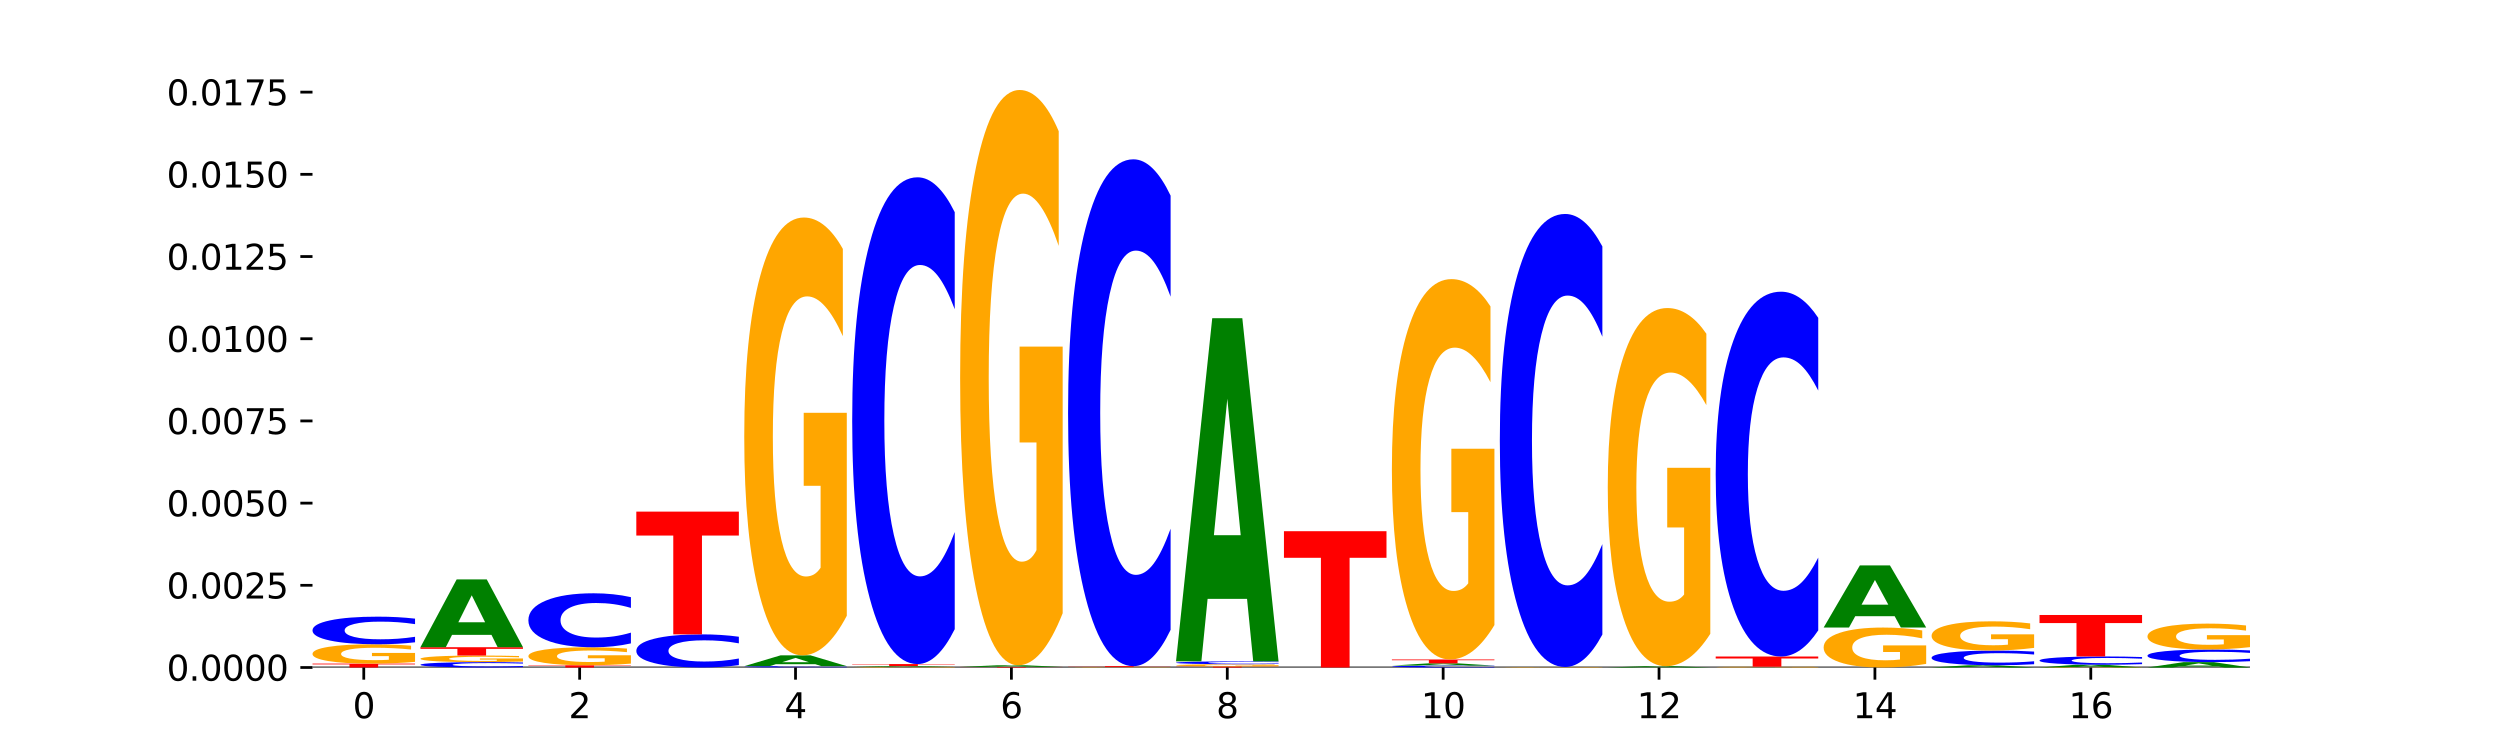 <?xml version="1.0" encoding="utf-8" standalone="no"?>
<!DOCTYPE svg PUBLIC "-//W3C//DTD SVG 1.1//EN"
  "http://www.w3.org/Graphics/SVG/1.1/DTD/svg11.dtd">
<svg xmlns:xlink="http://www.w3.org/1999/xlink" width="720pt" height="216pt" viewBox="0 0 720 216" xmlns="http://www.w3.org/2000/svg" version="1.1">
 <defs>
  <style type="text/css">*{stroke-linejoin: round; stroke-linecap: butt}</style>
 </defs>
 <g id="figure_1">
  <g id="patch_1">
   <path d="M 0 216 
L 720 216 
L 720 0 
L 0 0 
z
" style="fill: #ffffff"/>
  </g>
  <g id="axes_1">
   <g id="patch_2">
    <path d="M 90 192.24 
L 648 192.24 
L 648 25.92 
L 90 25.92 
z
" style="fill: #ffffff"/>
   </g>
   <g id="line2d_1">
    <path d="M 90 192.24 
L 648 192.24 
" clip-path="url(#p0db5b78755)" style="fill: none; stroke: #000000; stroke-width: 0.5; stroke-linecap: square"/>
   </g>
   <g id="patch_3">
    <path d="M 90 191.122 
L 119.532 191.122 
L 119.532 191.34 
L 108.907 191.34 
L 108.907 192.24 
L 100.645 192.24 
L 100.645 191.34 
L 90 191.34 
L 90 191.122 
z
" clip-path="url(#p0db5b78755)" style="fill: #ff0000"/>
   </g>
   <g id="patch_4">
    <path d="M 119.532 190.618 
Q 116.554 190.87 113.35 190.997 
Q 110.147 191.122 106.732 191.122 
Q 99.014 191.122 94.507 190.372 
Q 90 189.622 90 188.34 
Q 90 187.042 94.587 186.298 
Q 99.18 185.554 107.169 185.554 
Q 110.246 185.554 113.066 185.655 
Q 115.892 185.755 118.394 185.953 
L 118.394 187.063 
Q 115.812 186.809 113.258 186.684 
Q 110.703 186.557 108.135 186.557 
Q 103.383 186.557 100.808 187.019 
Q 98.233 187.481 98.233 188.34 
Q 98.233 189.191 100.715 189.656 
Q 103.197 190.119 107.764 190.119 
Q 109.009 190.119 110.074 190.093 
Q 111.14 190.065 111.987 190.008 
L 111.987 188.966 
L 107.122 188.966 
L 107.122 188.037 
L 119.532 188.037 
L 119.532 190.618 
z
" clip-path="url(#p0db5b78755)" style="fill: #ffa600"/>
   </g>
   <g id="patch_5">
    <path d="M 119.532 184.984 
Q 117.062 185.266 114.391 185.409 
Q 111.719 185.554 108.81 185.554 
Q 100.134 185.554 95.067 184.482 
Q 90 183.411 90 181.578 
Q 90 179.739 95.067 178.669 
Q 100.134 177.597 108.81 177.597 
Q 111.719 177.597 114.391 177.741 
Q 117.062 177.884 119.532 178.167 
L 119.532 179.753 
Q 117.039 179.379 114.621 179.204 
Q 112.203 179.03 109.532 179.03 
Q 104.74 179.03 101.994 179.709 
Q 99.256 180.386 99.256 181.578 
Q 99.256 182.765 101.994 183.444 
Q 104.74 184.121 109.532 184.121 
Q 112.203 184.121 114.621 183.946 
Q 117.039 183.771 119.532 183.396 
L 119.532 184.984 
z
" clip-path="url(#p0db5b78755)" style="fill: #0000ff"/>
   </g>
   <g id="patch_6">
    <path d="M 150.618 192.129 
Q 148.148 192.184 145.477 192.212 
Q 142.806 192.24 139.896 192.24 
Q 131.221 192.24 126.153 192.031 
Q 121.086 191.823 121.086 191.466 
Q 121.086 191.107 126.153 190.899 
Q 131.221 190.69 139.896 190.69 
Q 142.806 190.69 145.477 190.718 
Q 148.148 190.746 150.618 190.801 
L 150.618 191.11 
Q 148.126 191.037 145.708 191.003 
Q 143.289 190.969 140.618 190.969 
Q 135.826 190.969 133.081 191.102 
Q 130.343 191.233 130.343 191.466 
Q 130.343 191.697 133.081 191.829 
Q 135.826 191.961 140.618 191.961 
Q 143.289 191.961 145.708 191.927 
Q 148.126 191.893 150.618 191.82 
L 150.618 192.129 
z
" clip-path="url(#p0db5b78755)" style="fill: #0000ff"/>
   </g>
   <g id="patch_7">
    <path d="M 150.618 190.519 
Q 147.64 190.605 144.437 190.648 
Q 141.233 190.69 137.818 190.69 
Q 130.101 190.69 125.594 190.435 
Q 121.086 190.18 121.086 189.744 
Q 121.086 189.303 125.673 189.05 
Q 130.266 188.798 138.255 188.798 
Q 141.333 188.798 144.152 188.832 
Q 146.978 188.866 149.48 188.933 
L 149.48 189.31 
Q 146.899 189.224 144.344 189.181 
Q 141.789 189.138 139.221 189.138 
Q 134.469 189.138 131.894 189.296 
Q 129.32 189.452 129.32 189.744 
Q 129.32 190.034 131.802 190.192 
Q 134.284 190.349 138.851 190.349 
Q 140.095 190.349 141.16 190.34 
Q 142.226 190.331 143.073 190.311 
L 143.073 189.957 
L 138.209 189.957 
L 138.209 189.642 
L 150.618 189.642 
L 150.618 190.519 
z
" clip-path="url(#p0db5b78755)" style="fill: #ffa600"/>
   </g>
   <g id="patch_8">
    <path d="M 121.086 186.399 
L 150.618 186.399 
L 150.618 186.867 
L 139.994 186.867 
L 139.994 188.798 
L 131.732 188.798 
L 131.732 186.867 
L 121.086 186.867 
L 121.086 186.399 
z
" clip-path="url(#p0db5b78755)" style="fill: #ff0000"/>
   </g>
   <g id="patch_9">
    <path d="M 141.543 182.841 
L 130.186 182.841 
L 128.392 186.399 
L 121.086 186.399 
L 131.52 166.866 
L 140.185 166.866 
L 150.618 186.399 
L 143.318 186.399 
L 141.543 182.841 
z
M 131.997 179.215 
L 139.714 179.215 
L 135.861 171.446 
L 131.997 179.215 
z
" clip-path="url(#p0db5b78755)" style="fill: #008000"/>
   </g>
   <g id="patch_10">
    <path d="M 152.173 191.592 
L 181.705 191.592 
L 181.705 191.719 
L 171.08 191.719 
L 171.08 192.24 
L 162.818 192.24 
L 162.818 191.719 
L 152.173 191.719 
L 152.173 191.592 
z
" clip-path="url(#p0db5b78755)" style="fill: #ff0000"/>
   </g>
   <g id="patch_11">
    <path d="M 181.705 191.124 
Q 178.726 191.358 175.523 191.476 
Q 172.32 191.592 168.904 191.592 
Q 161.187 191.592 156.68 190.895 
Q 152.173 190.198 152.173 189.006 
Q 152.173 187.8 156.759 187.108 
Q 161.353 186.416 169.341 186.416 
Q 172.419 186.416 175.238 186.51 
Q 178.065 186.603 180.566 186.787 
L 180.566 187.819 
Q 177.985 187.583 175.43 187.466 
Q 172.876 187.349 170.308 187.349 
Q 165.555 187.349 162.981 187.778 
Q 160.406 188.207 160.406 189.006 
Q 160.406 189.797 162.888 190.229 
Q 165.37 190.66 169.937 190.66 
Q 171.181 190.66 172.247 190.635 
Q 173.312 190.61 174.16 190.556 
L 174.16 189.587 
L 169.295 189.587 
L 169.295 188.725 
L 181.705 188.725 
L 181.705 191.124 
z
" clip-path="url(#p0db5b78755)" style="fill: #ffa600"/>
   </g>
   <g id="patch_12">
    <path d="M 181.705 185.301 
Q 179.234 185.854 176.563 186.133 
Q 173.892 186.416 170.983 186.416 
Q 162.307 186.416 157.24 184.322 
Q 152.173 182.227 152.173 178.645 
Q 152.173 175.051 157.24 172.959 
Q 162.307 170.865 170.983 170.865 
Q 173.892 170.865 176.563 171.148 
Q 179.234 171.427 181.705 171.98 
L 181.705 175.08 
Q 179.212 174.347 176.794 174.007 
Q 174.376 173.666 171.704 173.666 
Q 166.913 173.666 164.167 174.993 
Q 161.429 176.316 161.429 178.645 
Q 161.429 180.965 164.167 182.291 
Q 166.913 183.615 171.704 183.615 
Q 174.376 183.615 176.794 183.274 
Q 179.212 182.931 181.705 182.198 
L 181.705 185.301 
z
" clip-path="url(#p0db5b78755)" style="fill: #0000ff"/>
   </g>
   <g id="patch_13">
    <path d="M 212.791 191.556 
Q 210.321 191.895 207.65 192.066 
Q 204.978 192.24 202.069 192.24 
Q 193.393 192.24 188.326 190.954 
Q 183.259 189.669 183.259 187.471 
Q 183.259 185.264 188.326 183.981 
Q 193.393 182.695 202.069 182.695 
Q 204.978 182.695 207.65 182.869 
Q 210.321 183.04 212.791 183.379 
L 212.791 185.282 
Q 210.298 184.832 207.88 184.623 
Q 205.462 184.414 202.791 184.414 
Q 197.999 184.414 195.253 185.229 
Q 192.515 186.041 192.515 187.471 
Q 192.515 188.894 195.253 189.708 
Q 197.999 190.521 202.791 190.521 
Q 205.462 190.521 207.88 190.312 
Q 210.298 190.101 212.791 189.651 
L 212.791 191.556 
z
" clip-path="url(#p0db5b78755)" style="fill: #0000ff"/>
   </g>
   <g id="patch_14">
    <path d="M 183.259 147.346 
L 212.791 147.346 
L 212.791 154.24 
L 202.166 154.24 
L 202.166 182.695 
L 193.904 182.695 
L 193.904 154.24 
L 183.259 154.24 
L 183.259 147.346 
z
" clip-path="url(#p0db5b78755)" style="fill: #ff0000"/>
   </g>
   <g id="patch_15">
    <path d="M 214.345 192.237 
L 243.877 192.237 
L 243.877 192.237 
L 233.253 192.237 
L 233.253 192.24 
L 224.991 192.24 
L 224.991 192.237 
L 214.345 192.237 
L 214.345 192.237 
z
" clip-path="url(#p0db5b78755)" style="fill: #ff0000"/>
   </g>
   <g id="patch_16">
    <path d="M 243.877 192.209 
Q 241.407 192.223 238.736 192.23 
Q 236.065 192.237 233.155 192.237 
Q 224.48 192.237 219.413 192.185 
Q 214.345 192.134 214.345 192.046 
Q 214.345 191.957 219.413 191.906 
Q 224.48 191.854 233.155 191.854 
Q 236.065 191.854 238.736 191.861 
Q 241.407 191.868 243.877 191.882 
L 243.877 191.958 
Q 241.385 191.94 238.967 191.931 
Q 236.548 191.923 233.877 191.923 
Q 229.085 191.923 226.34 191.956 
Q 223.602 191.988 223.602 192.046 
Q 223.602 192.103 226.34 192.135 
Q 229.085 192.168 233.877 192.168 
Q 236.548 192.168 238.967 192.16 
Q 241.385 192.151 243.877 192.133 
L 243.877 192.209 
z
" clip-path="url(#p0db5b78755)" style="fill: #0000ff"/>
   </g>
   <g id="patch_17">
    <path d="M 234.802 191.288 
L 223.445 191.288 
L 221.651 191.854 
L 214.345 191.854 
L 224.779 188.745 
L 233.444 188.745 
L 243.877 191.854 
L 236.577 191.854 
L 234.802 191.288 
z
M 225.256 190.711 
L 232.973 190.711 
L 229.12 189.474 
L 225.256 190.711 
z
" clip-path="url(#p0db5b78755)" style="fill: #008000"/>
   </g>
   <g id="patch_18">
    <path d="M 243.877 177.336 
Q 240.899 183.041 237.696 185.906 
Q 234.492 188.745 231.077 188.745 
Q 223.36 188.745 218.853 171.762 
Q 214.345 154.778 214.345 125.735 
Q 214.345 96.353 218.932 79.5 
Q 223.525 62.647 231.514 62.647 
Q 234.592 62.647 237.411 64.939 
Q 240.237 67.205 242.739 71.685 
L 242.739 96.822 
Q 240.158 91.065 237.603 88.226 
Q 235.048 85.361 232.48 85.361 
Q 227.728 85.361 225.154 95.832 
Q 222.579 106.277 222.579 125.735 
Q 222.579 145.01 225.061 155.534 
Q 227.543 166.031 232.11 166.031 
Q 233.354 166.031 234.42 165.432 
Q 235.485 164.807 236.332 163.505 
L 236.332 139.905 
L 231.468 139.905 
L 231.468 118.884 
L 243.877 118.884 
L 243.877 177.336 
z
" clip-path="url(#p0db5b78755)" style="fill: #ffa600"/>
   </g>
   <g id="patch_19">
    <path d="M 274.964 192.224 
Q 271.985 192.232 268.782 192.236 
Q 265.579 192.24 262.163 192.24 
Q 254.446 192.24 249.939 192.216 
Q 245.432 192.192 245.432 192.15 
Q 245.432 192.108 250.018 192.084 
Q 254.612 192.06 262.6 192.06 
Q 265.678 192.06 268.497 192.064 
Q 271.324 192.067 273.825 192.073 
L 273.825 192.109 
Q 271.244 192.101 268.689 192.097 
Q 266.135 192.093 263.567 192.093 
Q 258.814 192.093 256.24 192.108 
Q 253.665 192.123 253.665 192.15 
Q 253.665 192.178 256.147 192.193 
Q 258.629 192.208 263.196 192.208 
Q 264.44 192.208 265.506 192.207 
Q 266.571 192.206 267.419 192.204 
L 267.419 192.17 
L 262.554 192.17 
L 262.554 192.141 
L 274.964 192.141 
L 274.964 192.224 
z
" clip-path="url(#p0db5b78755)" style="fill: #ffa600"/>
   </g>
   <g id="patch_20">
    <path d="M 265.889 192.018 
L 254.531 192.018 
L 252.738 192.06 
L 245.432 192.06 
L 255.865 191.828 
L 264.53 191.828 
L 274.964 192.06 
L 267.664 192.06 
L 265.889 192.018 
z
M 256.342 191.975 
L 264.059 191.975 
L 260.207 191.882 
L 256.342 191.975 
z
" clip-path="url(#p0db5b78755)" style="fill: #008000"/>
   </g>
   <g id="patch_21">
    <path d="M 245.432 191.25 
L 274.964 191.25 
L 274.964 191.363 
L 264.339 191.363 
L 264.339 191.828 
L 256.077 191.828 
L 256.077 191.363 
L 245.432 191.363 
L 245.432 191.25 
z
" clip-path="url(#p0db5b78755)" style="fill: #ff0000"/>
   </g>
   <g id="patch_22">
    <path d="M 274.964 181.202 
Q 272.493 186.183 269.822 188.702 
Q 267.151 191.25 264.242 191.25 
Q 255.566 191.25 250.499 172.37 
Q 245.432 153.489 245.432 121.2 
Q 245.432 88.796 250.499 69.944 
Q 255.566 51.064 264.242 51.064 
Q 267.151 51.064 269.822 53.612 
Q 272.493 56.131 274.964 61.112 
L 274.964 89.057 
Q 272.471 82.454 270.053 79.385 
Q 267.635 76.315 264.964 76.315 
Q 260.172 76.315 257.426 88.275 
Q 254.688 100.206 254.688 121.2 
Q 254.688 142.108 257.426 154.068 
Q 260.172 165.999 264.964 165.999 
Q 267.635 165.999 270.053 162.929 
Q 272.471 159.831 274.964 153.228 
L 274.964 181.202 
z
" clip-path="url(#p0db5b78755)" style="fill: #0000ff"/>
   </g>
   <g id="patch_23">
    <path d="M 276.518 192.081 
L 306.05 192.081 
L 306.05 192.112 
L 295.425 192.112 
L 295.425 192.24 
L 287.163 192.24 
L 287.163 192.112 
L 276.518 192.112 
L 276.518 192.081 
z
" clip-path="url(#p0db5b78755)" style="fill: #ff0000"/>
   </g>
   <g id="patch_24">
    <path d="M 296.975 191.994 
L 285.617 191.994 
L 283.824 192.081 
L 276.518 192.081 
L 286.952 191.605 
L 295.616 191.605 
L 306.05 192.081 
L 298.75 192.081 
L 296.975 191.994 
z
M 287.429 191.906 
L 295.145 191.906 
L 291.293 191.717 
L 287.429 191.906 
z
" clip-path="url(#p0db5b78755)" style="fill: #008000"/>
   </g>
   <g id="patch_25">
    <path d="M 306.05 176.615 
Q 303.072 184.11 299.868 187.875 
Q 296.665 191.605 293.25 191.605 
Q 285.533 191.605 281.025 169.29 
Q 276.518 146.975 276.518 108.814 
Q 276.518 70.208 281.105 48.064 
Q 285.698 25.92 293.687 25.92 
Q 296.764 25.92 299.584 28.932 
Q 302.41 31.909 304.912 37.796 
L 304.912 70.824 
Q 302.331 63.26 299.776 59.529 
Q 297.221 55.765 294.653 55.765 
Q 289.901 55.765 287.326 69.523 
Q 284.752 83.248 284.752 108.814 
Q 284.752 134.141 287.234 147.968 
Q 289.716 161.761 294.282 161.761 
Q 295.527 161.761 296.592 160.974 
Q 297.658 160.152 298.505 158.441 
L 298.505 127.433 
L 293.64 127.433 
L 293.64 99.813 
L 306.05 99.813 
L 306.05 176.615 
z
" clip-path="url(#p0db5b78755)" style="fill: #ffa600"/>
   </g>
   <g id="patch_26">
    <path d="M 337.136 192.23 
Q 334.158 192.235 330.955 192.237 
Q 327.751 192.24 324.336 192.24 
Q 316.619 192.24 312.112 192.224 
Q 307.604 192.209 307.604 192.182 
Q 307.604 192.155 312.191 192.14 
Q 316.784 192.124 324.773 192.124 
Q 327.851 192.124 330.67 192.126 
Q 333.496 192.128 335.998 192.132 
L 335.998 192.155 
Q 333.417 192.15 330.862 192.148 
Q 328.307 192.145 325.739 192.145 
Q 320.987 192.145 318.413 192.155 
Q 315.838 192.164 315.838 192.182 
Q 315.838 192.2 318.32 192.209 
Q 320.802 192.219 325.369 192.219 
Q 326.613 192.219 327.679 192.219 
Q 328.744 192.218 329.591 192.217 
L 329.591 192.195 
L 324.727 192.195 
L 324.727 192.176 
L 337.136 192.176 
L 337.136 192.23 
z
" clip-path="url(#p0db5b78755)" style="fill: #ffa600"/>
   </g>
   <g id="patch_27">
    <path d="M 307.604 191.855 
L 337.136 191.855 
L 337.136 191.908 
L 326.512 191.908 
L 326.512 192.124 
L 318.25 192.124 
L 318.25 191.908 
L 307.604 191.908 
L 307.604 191.855 
z
" clip-path="url(#p0db5b78755)" style="fill: #ff0000"/>
   </g>
   <g id="patch_28">
    <path d="M 337.136 181.392 
Q 334.666 186.578 331.995 189.202 
Q 329.324 191.855 326.414 191.855 
Q 317.739 191.855 312.672 172.195 
Q 307.604 152.535 307.604 118.914 
Q 307.604 85.172 312.672 65.542 
Q 317.739 45.882 326.414 45.882 
Q 329.324 45.882 331.995 48.536 
Q 334.666 51.159 337.136 56.346 
L 337.136 85.444 
Q 334.644 78.569 332.226 75.372 
Q 329.807 72.176 327.136 72.176 
Q 322.344 72.176 319.599 84.629 
Q 316.861 97.053 316.861 118.914 
Q 316.861 140.685 319.599 153.138 
Q 322.344 165.561 327.136 165.561 
Q 329.807 165.561 332.226 162.365 
Q 334.644 159.139 337.136 152.264 
L 337.136 181.392 
z
" clip-path="url(#p0db5b78755)" style="fill: #0000ff"/>
   </g>
   <g id="patch_29">
    <path d="M 338.691 191.936 
L 368.223 191.936 
L 368.223 191.995 
L 357.598 191.995 
L 357.598 192.24 
L 349.336 192.24 
L 349.336 191.995 
L 338.691 191.995 
L 338.691 191.936 
z
" clip-path="url(#p0db5b78755)" style="fill: #ff0000"/>
   </g>
   <g id="patch_30">
    <path d="M 368.223 191.877 
Q 365.244 191.907 362.041 191.921 
Q 358.838 191.936 355.423 191.936 
Q 347.705 191.936 343.198 191.849 
Q 338.691 191.762 338.691 191.613 
Q 338.691 191.463 343.277 191.376 
Q 347.871 191.29 355.859 191.29 
Q 358.937 191.29 361.757 191.302 
Q 364.583 191.313 367.084 191.336 
L 367.084 191.465 
Q 364.503 191.436 361.948 191.421 
Q 359.394 191.406 356.826 191.406 
Q 352.074 191.406 349.499 191.46 
Q 346.924 191.514 346.924 191.613 
Q 346.924 191.712 349.406 191.766 
Q 351.888 191.819 356.455 191.819 
Q 357.699 191.819 358.765 191.816 
Q 359.831 191.813 360.678 191.807 
L 360.678 191.686 
L 355.813 191.686 
L 355.813 191.578 
L 368.223 191.578 
L 368.223 191.877 
z
" clip-path="url(#p0db5b78755)" style="fill: #ffa600"/>
   </g>
   <g id="patch_31">
    <path d="M 368.223 191.232 
Q 365.753 191.261 363.081 191.275 
Q 360.41 191.29 357.501 191.29 
Q 348.825 191.29 343.758 191.18 
Q 338.691 191.07 338.691 190.881 
Q 338.691 190.692 343.758 190.582 
Q 348.825 190.472 357.501 190.472 
Q 360.41 190.472 363.081 190.487 
Q 365.753 190.502 368.223 190.531 
L 368.223 190.694 
Q 365.73 190.655 363.312 190.637 
Q 360.894 190.62 358.223 190.62 
Q 353.431 190.62 350.685 190.689 
Q 347.947 190.759 347.947 190.881 
Q 347.947 191.003 350.685 191.073 
Q 353.431 191.143 358.223 191.143 
Q 360.894 191.143 363.312 191.125 
Q 365.73 191.107 368.223 191.068 
L 368.223 191.232 
z
" clip-path="url(#p0db5b78755)" style="fill: #0000ff"/>
   </g>
   <g id="patch_32">
    <path d="M 359.148 172.47 
L 347.79 172.47 
L 345.997 190.472 
L 338.691 190.472 
L 349.125 91.649 
L 357.789 91.649 
L 368.223 190.472 
L 360.923 190.472 
L 359.148 172.47 
z
M 349.602 154.128 
L 357.318 154.128 
L 353.466 114.82 
L 349.602 154.128 
z
" clip-path="url(#p0db5b78755)" style="fill: #008000"/>
   </g>
   <g id="patch_33">
    <path d="M 369.777 152.993 
L 399.309 152.993 
L 399.309 160.648 
L 388.685 160.648 
L 388.685 192.24 
L 380.422 192.24 
L 380.422 160.648 
L 369.777 160.648 
L 369.777 152.993 
z
" clip-path="url(#p0db5b78755)" style="fill: #ff0000"/>
   </g>
   <g id="patch_34">
    <path d="M 430.396 192.201 
Q 427.925 192.22 425.254 192.23 
Q 422.583 192.24 419.674 192.24 
Q 410.998 192.24 405.931 192.166 
Q 400.864 192.093 400.864 191.966 
Q 400.864 191.84 405.931 191.766 
Q 410.998 191.693 419.674 191.693 
Q 422.583 191.693 425.254 191.703 
Q 427.925 191.712 430.396 191.732 
L 430.396 191.841 
Q 427.903 191.815 425.485 191.803 
Q 423.066 191.791 420.395 191.791 
Q 415.603 191.791 412.858 191.838 
Q 410.12 191.885 410.12 191.966 
Q 410.12 192.048 412.858 192.095 
Q 415.603 192.141 420.395 192.141 
Q 423.066 192.141 425.485 192.129 
Q 427.903 192.117 430.396 192.092 
L 430.396 192.201 
z
" clip-path="url(#p0db5b78755)" style="fill: #0000ff"/>
   </g>
   <g id="patch_35">
    <path d="M 421.32 191.575 
L 409.963 191.575 
L 408.17 191.693 
L 400.864 191.693 
L 411.297 191.048 
L 419.962 191.048 
L 430.396 191.693 
L 423.096 191.693 
L 421.32 191.575 
z
M 411.774 191.455 
L 419.491 191.455 
L 415.639 191.199 
L 411.774 191.455 
z
" clip-path="url(#p0db5b78755)" style="fill: #008000"/>
   </g>
   <g id="patch_36">
    <path d="M 400.864 189.93 
L 430.396 189.93 
L 430.396 190.148 
L 419.771 190.148 
L 419.771 191.048 
L 411.509 191.048 
L 411.509 190.148 
L 400.864 190.148 
L 400.864 189.93 
z
" clip-path="url(#p0db5b78755)" style="fill: #ff0000"/>
   </g>
   <g id="patch_37">
    <path d="M 430.396 180.019 
Q 427.417 184.975 424.214 187.464 
Q 421.01 189.93 417.595 189.93 
Q 409.878 189.93 405.371 175.177 
Q 400.864 160.423 400.864 135.193 
Q 400.864 109.668 405.45 95.028 
Q 410.043 80.388 418.032 80.388 
Q 421.11 80.388 423.929 82.379 
Q 426.755 84.347 429.257 88.24 
L 429.257 110.076 
Q 426.676 105.075 424.121 102.608 
Q 421.566 100.119 418.998 100.119 
Q 414.246 100.119 411.672 109.216 
Q 409.097 118.29 409.097 135.193 
Q 409.097 151.938 411.579 161.079 
Q 414.061 170.198 418.628 170.198 
Q 419.872 170.198 420.938 169.678 
Q 422.003 169.135 422.85 168.004 
L 422.85 147.502 
L 417.986 147.502 
L 417.986 129.242 
L 430.396 129.242 
L 430.396 180.019 
z
" clip-path="url(#p0db5b78755)" style="fill: #ffa600"/>
   </g>
   <g id="patch_38">
    <path d="M 461.482 192.227 
Q 458.504 192.233 455.3 192.237 
Q 452.097 192.24 448.682 192.24 
Q 440.964 192.24 436.457 192.22 
Q 431.95 192.2 431.95 192.166 
Q 431.95 192.132 436.537 192.112 
Q 441.13 192.093 449.118 192.093 
Q 452.196 192.093 455.016 192.095 
Q 457.842 192.098 460.344 192.103 
L 460.344 192.133 
Q 457.762 192.126 455.207 192.123 
Q 452.653 192.119 450.085 192.119 
Q 445.333 192.119 442.758 192.131 
Q 440.183 192.144 440.183 192.166 
Q 440.183 192.189 442.665 192.201 
Q 445.147 192.213 449.714 192.213 
Q 450.958 192.213 452.024 192.213 
Q 453.09 192.212 453.937 192.211 
L 453.937 192.183 
L 449.072 192.183 
L 449.072 192.158 
L 461.482 192.158 
L 461.482 192.227 
z
" clip-path="url(#p0db5b78755)" style="fill: #ffa600"/>
   </g>
   <g id="patch_39">
    <path d="M 461.482 182.741 
Q 459.012 187.376 456.34 189.721 
Q 453.669 192.093 450.76 192.093 
Q 442.084 192.093 437.017 174.521 
Q 431.95 156.948 431.95 126.898 
Q 431.95 96.739 437.017 79.194 
Q 442.084 61.622 450.76 61.622 
Q 453.669 61.622 456.34 63.993 
Q 459.012 66.338 461.482 70.974 
L 461.482 96.982 
Q 458.989 90.837 456.571 87.98 
Q 454.153 85.123 451.482 85.123 
Q 446.69 85.123 443.944 96.254 
Q 441.206 107.358 441.206 126.898 
Q 441.206 146.356 443.944 157.487 
Q 446.69 168.591 451.482 168.591 
Q 454.153 168.591 456.571 165.734 
Q 458.989 162.851 461.482 156.706 
L 461.482 182.741 
z
" clip-path="url(#p0db5b78755)" style="fill: #0000ff"/>
   </g>
   <g id="patch_40">
    <path d="M 483.493 192.173 
L 472.136 192.173 
L 470.342 192.24 
L 463.036 192.24 
L 473.47 191.871 
L 482.135 191.871 
L 492.568 192.24 
L 485.268 192.24 
L 483.493 192.173 
z
M 473.947 192.104 
L 481.664 192.104 
L 477.811 191.957 
L 473.947 192.104 
z
" clip-path="url(#p0db5b78755)" style="fill: #008000"/>
   </g>
   <g id="patch_41">
    <path d="M 492.568 182.538 
Q 489.59 187.204 486.387 189.548 
Q 483.183 191.871 479.768 191.871 
Q 472.051 191.871 467.543 177.978 
Q 463.036 164.085 463.036 140.326 
Q 463.036 116.29 467.623 102.503 
Q 472.216 88.717 480.205 88.717 
Q 483.282 88.717 486.102 90.592 
Q 488.928 92.446 491.43 96.111 
L 491.43 116.673 
Q 488.849 111.964 486.294 109.641 
Q 483.739 107.298 481.171 107.298 
Q 476.419 107.298 473.844 115.864 
Q 471.27 124.408 471.27 140.326 
Q 471.27 156.094 473.752 164.703 
Q 476.234 173.29 480.8 173.29 
Q 482.045 173.29 483.11 172.8 
Q 484.176 172.288 485.023 171.223 
L 485.023 151.917 
L 480.158 151.917 
L 480.158 134.722 
L 492.568 134.722 
L 492.568 182.538 
z
" clip-path="url(#p0db5b78755)" style="fill: #ffa600"/>
   </g>
   <g id="patch_42">
    <path d="M 523.655 192.219 
Q 520.676 192.23 517.473 192.235 
Q 514.269 192.24 510.854 192.24 
Q 503.137 192.24 498.63 192.209 
Q 494.123 192.179 494.123 192.126 
Q 494.123 192.073 498.709 192.043 
Q 503.303 192.013 511.291 192.013 
Q 514.369 192.013 517.188 192.017 
Q 520.014 192.021 522.516 192.029 
L 522.516 192.074 
Q 519.935 192.064 517.38 192.059 
Q 514.825 192.054 512.257 192.054 
Q 507.505 192.054 504.931 192.072 
Q 502.356 192.091 502.356 192.126 
Q 502.356 192.161 504.838 192.18 
Q 507.32 192.199 511.887 192.199 
Q 513.131 192.199 514.197 192.198 
Q 515.262 192.197 516.109 192.194 
L 516.109 192.152 
L 511.245 192.152 
L 511.245 192.114 
L 523.655 192.114 
L 523.655 192.219 
z
" clip-path="url(#p0db5b78755)" style="fill: #ffa600"/>
   </g>
   <g id="patch_43">
    <path d="M 494.123 189.076 
L 523.655 189.076 
L 523.655 189.649 
L 513.03 189.649 
L 513.03 192.013 
L 504.768 192.013 
L 504.768 189.649 
L 494.123 189.649 
L 494.123 189.076 
z
" clip-path="url(#p0db5b78755)" style="fill: #ff0000"/>
   </g>
   <g id="patch_44">
    <path d="M 523.655 181.545 
Q 521.184 185.278 518.513 187.166 
Q 515.842 189.076 512.933 189.076 
Q 504.257 189.076 499.19 174.925 
Q 494.123 160.774 494.123 136.574 
Q 494.123 112.288 499.19 98.159 
Q 504.257 84.008 512.933 84.008 
Q 515.842 84.008 518.513 85.918 
Q 521.184 87.806 523.655 91.539 
L 523.655 112.483 
Q 521.162 107.535 518.744 105.234 
Q 516.326 102.933 513.654 102.933 
Q 508.863 102.933 506.117 111.897 
Q 503.379 120.839 503.379 136.574 
Q 503.379 152.245 506.117 161.208 
Q 508.863 170.15 513.654 170.15 
Q 516.326 170.15 518.744 167.85 
Q 521.162 165.527 523.655 160.579 
L 523.655 181.545 
z
" clip-path="url(#p0db5b78755)" style="fill: #0000ff"/>
   </g>
   <g id="patch_45">
    <path d="M 554.741 191.199 
Q 551.763 191.72 548.559 191.981 
Q 545.356 192.24 541.941 192.24 
Q 534.223 192.24 529.716 190.69 
Q 525.209 189.141 525.209 186.491 
Q 525.209 183.81 529.796 182.272 
Q 534.389 180.735 542.377 180.735 
Q 545.455 180.735 548.275 180.944 
Q 551.101 181.151 553.603 181.559 
L 553.603 183.853 
Q 551.021 183.328 548.467 183.069 
Q 545.912 182.807 543.344 182.807 
Q 538.592 182.807 536.017 183.762 
Q 533.442 184.716 533.442 186.491 
Q 533.442 188.25 535.924 189.21 
Q 538.406 190.168 542.973 190.168 
Q 544.217 190.168 545.283 190.113 
Q 546.349 190.056 547.196 189.937 
L 547.196 187.784 
L 542.331 187.784 
L 542.331 185.866 
L 554.741 185.866 
L 554.741 191.199 
z
" clip-path="url(#p0db5b78755)" style="fill: #ffa600"/>
   </g>
   <g id="patch_46">
    <path d="M 545.666 177.474 
L 534.308 177.474 
L 532.515 180.735 
L 525.209 180.735 
L 535.643 162.834 
L 544.307 162.834 
L 554.741 180.735 
L 547.441 180.735 
L 545.666 177.474 
z
M 536.12 174.151 
L 543.836 174.151 
L 539.984 167.031 
L 536.12 174.151 
z
" clip-path="url(#p0db5b78755)" style="fill: #008000"/>
   </g>
   <g id="patch_47">
    <path d="M 576.752 192.124 
L 565.395 192.124 
L 563.601 192.24 
L 556.295 192.24 
L 566.729 191.601 
L 575.394 191.601 
L 585.827 192.24 
L 578.527 192.24 
L 576.752 192.124 
z
M 567.206 192.005 
L 574.923 192.005 
L 571.07 191.751 
L 567.206 192.005 
z
" clip-path="url(#p0db5b78755)" style="fill: #008000"/>
   </g>
   <g id="patch_48">
    <path d="M 585.827 191.296 
Q 583.357 191.447 580.686 191.523 
Q 578.015 191.601 575.105 191.601 
Q 566.429 191.601 561.362 191.028 
Q 556.295 190.456 556.295 189.478 
Q 556.295 188.496 561.362 187.924 
Q 566.429 187.352 575.105 187.352 
Q 578.015 187.352 580.686 187.429 
Q 583.357 187.506 585.827 187.657 
L 585.827 188.503 
Q 583.335 188.303 580.916 188.21 
Q 578.498 188.117 575.827 188.117 
Q 571.035 188.117 568.29 188.48 
Q 565.551 188.841 565.551 189.478 
Q 565.551 190.111 568.29 190.474 
Q 571.035 190.835 575.827 190.835 
Q 578.498 190.835 580.916 190.742 
Q 583.335 190.648 585.827 190.448 
L 585.827 191.296 
z
" clip-path="url(#p0db5b78755)" style="fill: #0000ff"/>
   </g>
   <g id="patch_49">
    <path d="M 585.827 186.591 
Q 582.849 186.971 579.646 187.163 
Q 576.442 187.352 573.027 187.352 
Q 565.31 187.352 560.803 186.219 
Q 556.295 185.085 556.295 183.147 
Q 556.295 181.186 560.882 180.062 
Q 565.475 178.937 573.464 178.937 
Q 576.541 178.937 579.361 179.09 
Q 582.187 179.241 584.689 179.54 
L 584.689 181.218 
Q 582.108 180.834 579.553 180.644 
Q 576.998 180.453 574.43 180.453 
Q 569.678 180.453 567.103 181.152 
Q 564.529 181.849 564.529 183.147 
Q 564.529 184.433 567.011 185.136 
Q 569.493 185.836 574.059 185.836 
Q 575.304 185.836 576.369 185.796 
Q 577.435 185.755 578.282 185.668 
L 578.282 184.093 
L 573.417 184.093 
L 573.417 182.69 
L 585.827 182.69 
L 585.827 186.591 
z
" clip-path="url(#p0db5b78755)" style="fill: #ffa600"/>
   </g>
   <g id="patch_50">
    <path d="M 607.838 192.095 
L 596.481 192.095 
L 594.688 192.24 
L 587.382 192.24 
L 597.815 191.447 
L 606.48 191.447 
L 616.914 192.24 
L 609.614 192.24 
L 607.838 192.095 
z
M 598.292 191.948 
L 606.009 191.948 
L 602.157 191.633 
L 598.292 191.948 
z
" clip-path="url(#p0db5b78755)" style="fill: #008000"/>
   </g>
   <g id="patch_51">
    <path d="M 616.914 191.276 
Q 614.443 191.36 611.772 191.403 
Q 609.101 191.447 606.192 191.447 
Q 597.516 191.447 592.449 191.125 
Q 587.382 190.804 587.382 190.254 
Q 587.382 189.703 592.449 189.382 
Q 597.516 189.06 606.192 189.06 
Q 609.101 189.06 611.772 189.104 
Q 614.443 189.147 616.914 189.231 
L 616.914 189.707 
Q 614.421 189.595 612.003 189.542 
Q 609.585 189.49 606.913 189.49 
Q 602.122 189.49 599.376 189.694 
Q 596.638 189.897 596.638 190.254 
Q 596.638 190.61 599.376 190.814 
Q 602.122 191.017 606.913 191.017 
Q 609.585 191.017 612.003 190.964 
Q 614.421 190.912 616.914 190.799 
L 616.914 191.276 
z
" clip-path="url(#p0db5b78755)" style="fill: #0000ff"/>
   </g>
   <g id="patch_52">
    <path d="M 587.382 177.116 
L 616.914 177.116 
L 616.914 179.446 
L 606.289 179.446 
L 606.289 189.06 
L 598.027 189.06 
L 598.027 179.446 
L 587.382 179.446 
L 587.382 177.116 
z
" clip-path="url(#p0db5b78755)" style="fill: #ff0000"/>
   </g>
   <g id="patch_53">
    <path d="M 638.925 191.958 
L 627.567 191.958 
L 625.774 192.24 
L 618.468 192.24 
L 628.902 190.691 
L 637.566 190.691 
L 648 192.24 
L 640.7 192.24 
L 638.925 191.958 
z
M 629.379 191.67 
L 637.095 191.67 
L 633.243 191.054 
L 629.379 191.67 
z
" clip-path="url(#p0db5b78755)" style="fill: #008000"/>
   </g>
   <g id="patch_54">
    <path d="M 648 190.43 
Q 645.53 190.559 642.858 190.625 
Q 640.187 190.691 637.278 190.691 
Q 628.602 190.691 623.535 190.201 
Q 618.468 189.711 618.468 188.873 
Q 618.468 188.033 623.535 187.544 
Q 628.602 187.054 637.278 187.054 
Q 640.187 187.054 642.858 187.12 
Q 645.53 187.185 648 187.314 
L 648 188.039 
Q 645.507 187.868 643.089 187.789 
Q 640.671 187.709 638 187.709 
Q 633.208 187.709 630.462 188.019 
Q 627.724 188.329 627.724 188.873 
Q 627.724 189.416 630.462 189.726 
Q 633.208 190.036 638 190.036 
Q 640.671 190.036 643.089 189.956 
Q 645.507 189.876 648 189.704 
L 648 190.43 
z
" clip-path="url(#p0db5b78755)" style="fill: #0000ff"/>
   </g>
   <g id="patch_55">
    <path d="M 648 186.379 
Q 645.022 186.717 641.818 186.886 
Q 638.615 187.054 635.2 187.054 
Q 627.482 187.054 622.975 186.05 
Q 618.468 185.046 618.468 183.329 
Q 618.468 181.592 623.055 180.596 
Q 627.648 179.6 635.637 179.6 
Q 638.714 179.6 641.534 179.736 
Q 644.36 179.869 646.862 180.134 
L 646.862 181.62 
Q 644.28 181.28 641.726 181.112 
Q 639.171 180.943 636.603 180.943 
Q 631.851 180.943 629.276 181.562 
Q 626.701 182.179 626.701 183.329 
Q 626.701 184.469 629.183 185.091 
Q 631.665 185.711 636.232 185.711 
Q 637.476 185.711 638.542 185.676 
Q 639.608 185.639 640.455 185.562 
L 640.455 184.167 
L 635.59 184.167 
L 635.59 182.924 
L 648 182.924 
L 648 186.379 
z
" clip-path="url(#p0db5b78755)" style="fill: #ffa600"/>
   </g>
   <g id="patch_56">
    <path d="M 110.457 192.308 
L 99.099 192.308 
L 97.306 192.24 
L 90 192.24 
L 100.434 192.615 
L 109.098 192.615 
L 119.532 192.24 
L 112.232 192.24 
L 110.457 192.308 
z
M 100.911 192.378 
L 108.627 192.378 
L 104.775 192.527 
L 100.911 192.378 
z
" clip-path="url(#p0db5b78755)" style="fill: #008000"/>
   </g>
   <g id="patch_57">
    <path d="M 172.63 192.404 
L 161.272 192.404 
L 159.479 192.24 
L 152.173 192.24 
L 162.606 193.141 
L 171.271 193.141 
L 181.705 192.24 
L 174.405 192.24 
L 172.63 192.404 
z
M 163.083 192.571 
L 170.8 192.571 
L 166.948 192.93 
L 163.083 192.571 
z
" clip-path="url(#p0db5b78755)" style="fill: #008000"/>
   </g>
   <g id="patch_58">
    <path d="M 203.716 192.573 
L 192.358 192.573 
L 190.565 192.516 
L 183.259 192.516 
L 193.693 192.829 
L 202.357 192.829 
L 212.791 192.516 
L 205.491 192.516 
L 203.716 192.573 
z
M 194.17 192.631 
L 201.886 192.631 
L 198.034 192.755 
L 194.17 192.631 
z
" clip-path="url(#p0db5b78755)" style="fill: #008000"/>
   </g>
   <g id="patch_59">
    <path d="M 212.791 192.265 
Q 209.813 192.252 206.609 192.246 
Q 203.406 192.24 199.991 192.24 
Q 192.274 192.24 187.766 192.277 
Q 183.259 192.314 183.259 192.378 
Q 183.259 192.442 187.846 192.479 
Q 192.439 192.516 200.428 192.516 
Q 203.505 192.516 206.325 192.511 
Q 209.151 192.506 211.653 192.496 
L 211.653 192.441 
Q 209.071 192.453 206.517 192.46 
Q 203.962 192.466 201.394 192.466 
Q 196.642 192.466 194.067 192.443 
Q 191.493 192.42 191.493 192.378 
Q 191.493 192.336 193.975 192.313 
Q 196.456 192.29 201.023 192.29 
Q 202.268 192.29 203.333 192.291 
Q 204.399 192.292 205.246 192.295 
L 205.246 192.347 
L 200.381 192.347 
L 200.381 192.393 
L 212.791 192.393 
L 212.791 192.265 
z
" clip-path="url(#p0db5b78755)" style="fill: #ffa600"/>
   </g>
   <g id="patch_60">
    <path d="M 328.061 192.24 
L 316.704 192.24 
L 314.91 192.24 
L 307.604 192.24 
L 318.038 192.242 
L 326.703 192.242 
L 337.136 192.24 
L 329.837 192.24 
L 328.061 192.24 
z
M 318.515 192.241 
L 326.232 192.241 
L 322.38 192.242 
L 318.515 192.241 
z
" clip-path="url(#p0db5b78755)" style="fill: #008000"/>
   </g>
   <g id="patch_61">
    <path d="M 390.234 192.511 
L 378.876 192.511 
L 377.083 192.241 
L 369.777 192.241 
L 380.211 193.72 
L 388.875 193.72 
L 399.309 192.241 
L 392.009 192.241 
L 390.234 192.511 
z
M 380.688 192.785 
L 388.404 192.785 
L 384.552 193.374 
L 380.688 192.785 
z
" clip-path="url(#p0db5b78755)" style="fill: #008000"/>
   </g>
   <g id="patch_62">
    <path d="M 399.309 192.24 
Q 396.839 192.24 394.168 192.24 
Q 391.496 192.24 388.587 192.24 
Q 379.911 192.24 374.844 192.24 
Q 369.777 192.24 369.777 192.241 
Q 369.777 192.241 374.844 192.241 
Q 379.911 192.241 388.587 192.241 
Q 391.496 192.241 394.168 192.241 
Q 396.839 192.241 399.309 192.241 
L 399.309 192.241 
Q 396.817 192.241 394.398 192.241 
Q 391.98 192.241 389.309 192.241 
Q 384.517 192.241 381.772 192.241 
Q 379.033 192.241 379.033 192.241 
Q 379.033 192.24 381.772 192.24 
Q 384.517 192.24 389.309 192.24 
Q 391.98 192.24 394.398 192.24 
Q 396.817 192.24 399.309 192.24 
L 399.309 192.24 
z
" clip-path="url(#p0db5b78755)" style="fill: #0000ff"/>
   </g>
   <g id="patch_63">
    <path d="M 399.309 194.058 
Q 396.331 193.889 393.127 193.804 
Q 389.924 193.72 386.509 193.72 
Q 378.792 193.72 374.284 194.222 
Q 369.777 194.724 369.777 195.582 
Q 369.777 196.451 374.364 196.949 
Q 378.957 197.447 386.946 197.447 
Q 390.023 197.447 392.843 197.379 
Q 395.669 197.312 398.171 197.18 
L 398.171 196.437 
Q 395.59 196.607 393.035 196.691 
Q 390.48 196.776 387.912 196.776 
Q 383.16 196.776 380.585 196.466 
Q 378.011 196.158 378.011 195.582 
Q 378.011 195.013 380.493 194.702 
Q 382.975 194.392 387.541 194.392 
Q 388.786 194.392 389.851 194.409 
Q 390.917 194.428 391.764 194.466 
L 391.764 195.164 
L 386.899 195.164 
L 386.899 195.785 
L 399.309 195.785 
L 399.309 194.058 
z
" clip-path="url(#p0db5b78755)" style="fill: #ffa600"/>
   </g>
   <g id="patch_64">
    <path d="M 452.407 192.305 
L 441.049 192.305 
L 439.256 192.24 
L 431.95 192.24 
L 442.384 192.598 
L 451.048 192.598 
L 461.482 192.24 
L 454.182 192.24 
L 452.407 192.305 
z
M 442.861 192.372 
L 450.577 192.372 
L 446.725 192.514 
L 442.861 192.372 
z
" clip-path="url(#p0db5b78755)" style="fill: #008000"/>
   </g>
   <g id="patch_65">
    <path d="M 431.95 193.614 
L 461.482 193.614 
L 461.482 193.416 
L 450.857 193.416 
L 450.857 192.598 
L 442.595 192.598 
L 442.595 193.416 
L 431.95 193.416 
L 431.95 193.614 
z
" clip-path="url(#p0db5b78755)" style="fill: #ff0000"/>
   </g>
   <g id="patch_66">
    <path d="M 492.568 193.24 
Q 490.098 193.198 487.427 193.177 
Q 484.756 193.156 481.846 193.156 
Q 473.17 193.156 468.103 193.314 
Q 463.036 193.472 463.036 193.743 
Q 463.036 194.014 468.103 194.172 
Q 473.17 194.33 481.846 194.33 
Q 484.756 194.33 487.427 194.309 
Q 490.098 194.288 492.568 194.246 
L 492.568 194.012 
Q 490.076 194.067 487.657 194.093 
Q 485.239 194.119 482.568 194.119 
Q 477.776 194.119 475.031 194.018 
Q 472.292 193.918 472.292 193.743 
Q 472.292 193.567 475.031 193.467 
Q 477.776 193.367 482.568 193.367 
Q 485.239 193.367 487.657 193.393 
Q 490.076 193.419 492.568 193.474 
L 492.568 193.24 
z
" clip-path="url(#p0db5b78755)" style="fill: #0000ff"/>
   </g>
   <g id="patch_67">
    <path d="M 463.036 193.156 
L 492.568 193.156 
L 492.568 192.977 
L 481.944 192.977 
L 481.944 192.24 
L 473.681 192.24 
L 473.681 192.977 
L 463.036 192.977 
L 463.036 193.156 
z
" clip-path="url(#p0db5b78755)" style="fill: #ff0000"/>
   </g>
   <g id="patch_68">
    <path d="M 514.579 192.285 
L 503.222 192.285 
L 501.429 192.24 
L 494.123 192.24 
L 504.556 192.486 
L 513.221 192.486 
L 523.655 192.24 
L 516.355 192.24 
L 514.579 192.285 
z
M 505.033 192.331 
L 512.75 192.331 
L 508.898 192.429 
L 505.033 192.331 
z
" clip-path="url(#p0db5b78755)" style="fill: #008000"/>
   </g>
   <g id="patch_69">
    <path d="M 554.741 193.475 
Q 552.271 193.351 549.599 193.287 
Q 546.928 193.223 544.019 193.223 
Q 535.343 193.223 530.276 193.697 
Q 525.209 194.17 525.209 194.98 
Q 525.209 195.793 530.276 196.266 
Q 535.343 196.739 544.019 196.739 
Q 546.928 196.739 549.599 196.675 
Q 552.271 196.612 554.741 196.487 
L 554.741 195.786 
Q 552.248 195.952 549.83 196.029 
Q 547.412 196.106 544.741 196.106 
Q 539.949 196.106 537.203 195.806 
Q 534.465 195.507 534.465 194.98 
Q 534.465 194.456 537.203 194.156 
Q 539.949 193.857 544.741 193.857 
Q 547.412 193.857 549.83 193.934 
Q 552.248 194.011 554.741 194.177 
L 554.741 193.475 
z
" clip-path="url(#p0db5b78755)" style="fill: #0000ff"/>
   </g>
   <g id="patch_70">
    <path d="M 525.209 193.223 
L 554.741 193.223 
L 554.741 193.032 
L 544.116 193.032 
L 544.116 192.24 
L 535.854 192.24 
L 535.854 193.032 
L 525.209 193.032 
L 525.209 193.223 
z
" clip-path="url(#p0db5b78755)" style="fill: #ff0000"/>
   </g>
   <g id="patch_71">
    <path d="M 556.295 192.552 
L 585.827 192.552 
L 585.827 192.491 
L 575.203 192.491 
L 575.203 192.24 
L 566.941 192.24 
L 566.941 192.491 
L 556.295 192.491 
L 556.295 192.552 
z
" clip-path="url(#p0db5b78755)" style="fill: #ff0000"/>
   </g>
   <g id="patch_72">
    <path d="M 616.914 192.252 
Q 613.935 192.246 610.732 192.243 
Q 607.529 192.24 604.113 192.24 
Q 596.396 192.24 591.889 192.259 
Q 587.382 192.277 587.382 192.309 
Q 587.382 192.341 591.968 192.359 
Q 596.562 192.378 604.55 192.378 
Q 607.628 192.378 610.447 192.375 
Q 613.273 192.373 615.775 192.368 
L 615.775 192.34 
Q 613.194 192.347 610.639 192.35 
Q 608.084 192.353 605.516 192.353 
Q 600.764 192.353 598.19 192.342 
Q 595.615 192.33 595.615 192.309 
Q 595.615 192.288 598.097 192.276 
Q 600.579 192.265 605.146 192.265 
Q 606.39 192.265 607.456 192.265 
Q 608.521 192.266 609.368 192.268 
L 609.368 192.293 
L 604.504 192.293 
L 604.504 192.316 
L 616.914 192.316 
L 616.914 192.252 
z
" clip-path="url(#p0db5b78755)" style="fill: #ffa600"/>
   </g>
   <g id="patch_73">
    <path d="M 618.468 192.783 
L 648 192.783 
L 648 192.677 
L 637.375 192.677 
L 637.375 192.24 
L 629.113 192.24 
L 629.113 192.677 
L 618.468 192.677 
L 618.468 192.783 
z
" clip-path="url(#p0db5b78755)" style="fill: #ff0000"/>
   </g>
   <g id="matplotlib.axis_1">
    <g id="xtick_1">
     <g id="line2d_2">
      <defs>
       <path id="m5124494c78" d="M 0 0 
L 0 3.5 
" style="stroke: #000000; stroke-width: 0.8"/>
      </defs>
      <g>
       <use xlink:href="#m5124494c78" x="104.766" y="192.24" style="stroke: #000000; stroke-width: 0.8"/>
      </g>
     </g>
     <g id="text_1">
      <!-- 0 -->
      <g transform="translate(101.585 206.838) scale(0.1 -0.1)">
       <defs>
        <path id="DejaVuSans-30" d="M 2034 4250 
Q 1547 4250 1301 3770 
Q 1056 3291 1056 2328 
Q 1056 1369 1301 889 
Q 1547 409 2034 409 
Q 2525 409 2770 889 
Q 3016 1369 3016 2328 
Q 3016 3291 2770 3770 
Q 2525 4250 2034 4250 
z
M 2034 4750 
Q 2819 4750 3233 4129 
Q 3647 3509 3647 2328 
Q 3647 1150 3233 529 
Q 2819 -91 2034 -91 
Q 1250 -91 836 529 
Q 422 1150 422 2328 
Q 422 3509 836 4129 
Q 1250 4750 2034 4750 
z
" transform="scale(0.016)"/>
       </defs>
       <use xlink:href="#DejaVuSans-30"/>
      </g>
     </g>
    </g>
    <g id="xtick_2">
     <g id="line2d_3">
      <g>
       <use xlink:href="#m5124494c78" x="166.939" y="192.24" style="stroke: #000000; stroke-width: 0.8"/>
      </g>
     </g>
     <g id="text_2">
      <!-- 2 -->
      <g transform="translate(163.757 206.838) scale(0.1 -0.1)">
       <defs>
        <path id="DejaVuSans-32" d="M 1228 531 
L 3431 531 
L 3431 0 
L 469 0 
L 469 531 
Q 828 903 1448 1529 
Q 2069 2156 2228 2338 
Q 2531 2678 2651 2914 
Q 2772 3150 2772 3378 
Q 2772 3750 2511 3984 
Q 2250 4219 1831 4219 
Q 1534 4219 1204 4116 
Q 875 4013 500 3803 
L 500 4441 
Q 881 4594 1212 4672 
Q 1544 4750 1819 4750 
Q 2544 4750 2975 4387 
Q 3406 4025 3406 3419 
Q 3406 3131 3298 2873 
Q 3191 2616 2906 2266 
Q 2828 2175 2409 1742 
Q 1991 1309 1228 531 
z
" transform="scale(0.016)"/>
       </defs>
       <use xlink:href="#DejaVuSans-32"/>
      </g>
     </g>
    </g>
    <g id="xtick_3">
     <g id="line2d_4">
      <g>
       <use xlink:href="#m5124494c78" x="229.111" y="192.24" style="stroke: #000000; stroke-width: 0.8"/>
      </g>
     </g>
     <g id="text_3">
      <!-- 4 -->
      <g transform="translate(225.93 206.838) scale(0.1 -0.1)">
       <defs>
        <path id="DejaVuSans-34" d="M 2419 4116 
L 825 1625 
L 2419 1625 
L 2419 4116 
z
M 2253 4666 
L 3047 4666 
L 3047 1625 
L 3713 1625 
L 3713 1100 
L 3047 1100 
L 3047 0 
L 2419 0 
L 2419 1100 
L 313 1100 
L 313 1709 
L 2253 4666 
z
" transform="scale(0.016)"/>
       </defs>
       <use xlink:href="#DejaVuSans-34"/>
      </g>
     </g>
    </g>
    <g id="xtick_4">
     <g id="line2d_5">
      <g>
       <use xlink:href="#m5124494c78" x="291.284" y="192.24" style="stroke: #000000; stroke-width: 0.8"/>
      </g>
     </g>
     <g id="text_4">
      <!-- 6 -->
      <g transform="translate(288.103 206.838) scale(0.1 -0.1)">
       <defs>
        <path id="DejaVuSans-36" d="M 2113 2584 
Q 1688 2584 1439 2293 
Q 1191 2003 1191 1497 
Q 1191 994 1439 701 
Q 1688 409 2113 409 
Q 2538 409 2786 701 
Q 3034 994 3034 1497 
Q 3034 2003 2786 2293 
Q 2538 2584 2113 2584 
z
M 3366 4563 
L 3366 3988 
Q 3128 4100 2886 4159 
Q 2644 4219 2406 4219 
Q 1781 4219 1451 3797 
Q 1122 3375 1075 2522 
Q 1259 2794 1537 2939 
Q 1816 3084 2150 3084 
Q 2853 3084 3261 2657 
Q 3669 2231 3669 1497 
Q 3669 778 3244 343 
Q 2819 -91 2113 -91 
Q 1303 -91 875 529 
Q 447 1150 447 2328 
Q 447 3434 972 4092 
Q 1497 4750 2381 4750 
Q 2619 4750 2861 4703 
Q 3103 4656 3366 4563 
z
" transform="scale(0.016)"/>
       </defs>
       <use xlink:href="#DejaVuSans-36"/>
      </g>
     </g>
    </g>
    <g id="xtick_5">
     <g id="line2d_6">
      <g>
       <use xlink:href="#m5124494c78" x="353.457" y="192.24" style="stroke: #000000; stroke-width: 0.8"/>
      </g>
     </g>
     <g id="text_5">
      <!-- 8 -->
      <g transform="translate(350.276 206.838) scale(0.1 -0.1)">
       <defs>
        <path id="DejaVuSans-38" d="M 2034 2216 
Q 1584 2216 1326 1975 
Q 1069 1734 1069 1313 
Q 1069 891 1326 650 
Q 1584 409 2034 409 
Q 2484 409 2743 651 
Q 3003 894 3003 1313 
Q 3003 1734 2745 1975 
Q 2488 2216 2034 2216 
z
M 1403 2484 
Q 997 2584 770 2862 
Q 544 3141 544 3541 
Q 544 4100 942 4425 
Q 1341 4750 2034 4750 
Q 2731 4750 3128 4425 
Q 3525 4100 3525 3541 
Q 3525 3141 3298 2862 
Q 3072 2584 2669 2484 
Q 3125 2378 3379 2068 
Q 3634 1759 3634 1313 
Q 3634 634 3220 271 
Q 2806 -91 2034 -91 
Q 1263 -91 848 271 
Q 434 634 434 1313 
Q 434 1759 690 2068 
Q 947 2378 1403 2484 
z
M 1172 3481 
Q 1172 3119 1398 2916 
Q 1625 2713 2034 2713 
Q 2441 2713 2670 2916 
Q 2900 3119 2900 3481 
Q 2900 3844 2670 4047 
Q 2441 4250 2034 4250 
Q 1625 4250 1398 4047 
Q 1172 3844 1172 3481 
z
" transform="scale(0.016)"/>
       </defs>
       <use xlink:href="#DejaVuSans-38"/>
      </g>
     </g>
    </g>
    <g id="xtick_6">
     <g id="line2d_7">
      <g>
       <use xlink:href="#m5124494c78" x="415.63" y="192.24" style="stroke: #000000; stroke-width: 0.8"/>
      </g>
     </g>
     <g id="text_6">
      <!-- 10 -->
      <g transform="translate(409.267 206.838) scale(0.1 -0.1)">
       <defs>
        <path id="DejaVuSans-31" d="M 794 531 
L 1825 531 
L 1825 4091 
L 703 3866 
L 703 4441 
L 1819 4666 
L 2450 4666 
L 2450 531 
L 3481 531 
L 3481 0 
L 794 0 
L 794 531 
z
" transform="scale(0.016)"/>
       </defs>
       <use xlink:href="#DejaVuSans-31"/>
       <use xlink:href="#DejaVuSans-30" x="63.623"/>
      </g>
     </g>
    </g>
    <g id="xtick_7">
     <g id="line2d_8">
      <g>
       <use xlink:href="#m5124494c78" x="477.802" y="192.24" style="stroke: #000000; stroke-width: 0.8"/>
      </g>
     </g>
     <g id="text_7">
      <!-- 12 -->
      <g transform="translate(471.44 206.838) scale(0.1 -0.1)">
       <use xlink:href="#DejaVuSans-31"/>
       <use xlink:href="#DejaVuSans-32" x="63.623"/>
      </g>
     </g>
    </g>
    <g id="xtick_8">
     <g id="line2d_9">
      <g>
       <use xlink:href="#m5124494c78" x="539.975" y="192.24" style="stroke: #000000; stroke-width: 0.8"/>
      </g>
     </g>
     <g id="text_8">
      <!-- 14 -->
      <g transform="translate(533.612 206.838) scale(0.1 -0.1)">
       <use xlink:href="#DejaVuSans-31"/>
       <use xlink:href="#DejaVuSans-34" x="63.623"/>
      </g>
     </g>
    </g>
    <g id="xtick_9">
     <g id="line2d_10">
      <g>
       <use xlink:href="#m5124494c78" x="602.148" y="192.24" style="stroke: #000000; stroke-width: 0.8"/>
      </g>
     </g>
     <g id="text_9">
      <!-- 16 -->
      <g transform="translate(595.785 206.838) scale(0.1 -0.1)">
       <use xlink:href="#DejaVuSans-31"/>
       <use xlink:href="#DejaVuSans-36" x="63.623"/>
      </g>
     </g>
    </g>
   </g>
   <g id="matplotlib.axis_2">
    <g id="ytick_1">
     <g id="line2d_11">
      <defs>
       <path id="mdf541d1fad" d="M 0 0 
L -3.5 0 
" style="stroke: #000000; stroke-width: 0.8"/>
      </defs>
      <g>
       <use xlink:href="#mdf541d1fad" x="90" y="192.24" style="stroke: #000000; stroke-width: 0.8"/>
      </g>
     </g>
     <g id="text_10">
      <!-- 0.0000 -->
      <g transform="translate(48.009 196.039) scale(0.1 -0.1)">
       <defs>
        <path id="DejaVuSans-2e" d="M 684 794 
L 1344 794 
L 1344 0 
L 684 0 
L 684 794 
z
" transform="scale(0.016)"/>
       </defs>
       <use xlink:href="#DejaVuSans-30"/>
       <use xlink:href="#DejaVuSans-2e" x="63.623"/>
       <use xlink:href="#DejaVuSans-30" x="95.41"/>
       <use xlink:href="#DejaVuSans-30" x="159.033"/>
       <use xlink:href="#DejaVuSans-30" x="222.656"/>
       <use xlink:href="#DejaVuSans-30" x="286.279"/>
      </g>
     </g>
    </g>
    <g id="ytick_2">
     <g id="line2d_12">
      <g>
       <use xlink:href="#mdf541d1fad" x="90" y="168.569" style="stroke: #000000; stroke-width: 0.8"/>
      </g>
     </g>
     <g id="text_11">
      <!-- 0.0025 -->
      <g transform="translate(48.009 172.368) scale(0.1 -0.1)">
       <defs>
        <path id="DejaVuSans-35" d="M 691 4666 
L 3169 4666 
L 3169 4134 
L 1269 4134 
L 1269 2991 
Q 1406 3038 1543 3061 
Q 1681 3084 1819 3084 
Q 2600 3084 3056 2656 
Q 3513 2228 3513 1497 
Q 3513 744 3044 326 
Q 2575 -91 1722 -91 
Q 1428 -91 1123 -41 
Q 819 9 494 109 
L 494 744 
Q 775 591 1075 516 
Q 1375 441 1709 441 
Q 2250 441 2565 725 
Q 2881 1009 2881 1497 
Q 2881 1984 2565 2268 
Q 2250 2553 1709 2553 
Q 1456 2553 1204 2497 
Q 953 2441 691 2322 
L 691 4666 
z
" transform="scale(0.016)"/>
       </defs>
       <use xlink:href="#DejaVuSans-30"/>
       <use xlink:href="#DejaVuSans-2e" x="63.623"/>
       <use xlink:href="#DejaVuSans-30" x="95.41"/>
       <use xlink:href="#DejaVuSans-30" x="159.033"/>
       <use xlink:href="#DejaVuSans-32" x="222.656"/>
       <use xlink:href="#DejaVuSans-35" x="286.279"/>
      </g>
     </g>
    </g>
    <g id="ytick_3">
     <g id="line2d_13">
      <g>
       <use xlink:href="#mdf541d1fad" x="90" y="144.897" style="stroke: #000000; stroke-width: 0.8"/>
      </g>
     </g>
     <g id="text_12">
      <!-- 0.0050 -->
      <g transform="translate(48.009 148.697) scale(0.1 -0.1)">
       <use xlink:href="#DejaVuSans-30"/>
       <use xlink:href="#DejaVuSans-2e" x="63.623"/>
       <use xlink:href="#DejaVuSans-30" x="95.41"/>
       <use xlink:href="#DejaVuSans-30" x="159.033"/>
       <use xlink:href="#DejaVuSans-35" x="222.656"/>
       <use xlink:href="#DejaVuSans-30" x="286.279"/>
      </g>
     </g>
    </g>
    <g id="ytick_4">
     <g id="line2d_14">
      <g>
       <use xlink:href="#mdf541d1fad" x="90" y="121.226" style="stroke: #000000; stroke-width: 0.8"/>
      </g>
     </g>
     <g id="text_13">
      <!-- 0.0075 -->
      <g transform="translate(48.009 125.025) scale(0.1 -0.1)">
       <defs>
        <path id="DejaVuSans-37" d="M 525 4666 
L 3525 4666 
L 3525 4397 
L 1831 0 
L 1172 0 
L 2766 4134 
L 525 4134 
L 525 4666 
z
" transform="scale(0.016)"/>
       </defs>
       <use xlink:href="#DejaVuSans-30"/>
       <use xlink:href="#DejaVuSans-2e" x="63.623"/>
       <use xlink:href="#DejaVuSans-30" x="95.41"/>
       <use xlink:href="#DejaVuSans-30" x="159.033"/>
       <use xlink:href="#DejaVuSans-37" x="222.656"/>
       <use xlink:href="#DejaVuSans-35" x="286.279"/>
      </g>
     </g>
    </g>
    <g id="ytick_5">
     <g id="line2d_15">
      <g>
       <use xlink:href="#mdf541d1fad" x="90" y="97.555" style="stroke: #000000; stroke-width: 0.8"/>
      </g>
     </g>
     <g id="text_14">
      <!-- 0.0100 -->
      <g transform="translate(48.009 101.354) scale(0.1 -0.1)">
       <use xlink:href="#DejaVuSans-30"/>
       <use xlink:href="#DejaVuSans-2e" x="63.623"/>
       <use xlink:href="#DejaVuSans-30" x="95.41"/>
       <use xlink:href="#DejaVuSans-31" x="159.033"/>
       <use xlink:href="#DejaVuSans-30" x="222.656"/>
       <use xlink:href="#DejaVuSans-30" x="286.279"/>
      </g>
     </g>
    </g>
    <g id="ytick_6">
     <g id="line2d_16">
      <g>
       <use xlink:href="#mdf541d1fad" x="90" y="73.884" style="stroke: #000000; stroke-width: 0.8"/>
      </g>
     </g>
     <g id="text_15">
      <!-- 0.0125 -->
      <g transform="translate(48.009 77.683) scale(0.1 -0.1)">
       <use xlink:href="#DejaVuSans-30"/>
       <use xlink:href="#DejaVuSans-2e" x="63.623"/>
       <use xlink:href="#DejaVuSans-30" x="95.41"/>
       <use xlink:href="#DejaVuSans-31" x="159.033"/>
       <use xlink:href="#DejaVuSans-32" x="222.656"/>
       <use xlink:href="#DejaVuSans-35" x="286.279"/>
      </g>
     </g>
    </g>
    <g id="ytick_7">
     <g id="line2d_17">
      <g>
       <use xlink:href="#mdf541d1fad" x="90" y="50.212" style="stroke: #000000; stroke-width: 0.8"/>
      </g>
     </g>
     <g id="text_16">
      <!-- 0.0150 -->
      <g transform="translate(48.009 54.012) scale(0.1 -0.1)">
       <use xlink:href="#DejaVuSans-30"/>
       <use xlink:href="#DejaVuSans-2e" x="63.623"/>
       <use xlink:href="#DejaVuSans-30" x="95.41"/>
       <use xlink:href="#DejaVuSans-31" x="159.033"/>
       <use xlink:href="#DejaVuSans-35" x="222.656"/>
       <use xlink:href="#DejaVuSans-30" x="286.279"/>
      </g>
     </g>
    </g>
    <g id="ytick_8">
     <g id="line2d_18">
      <g>
       <use xlink:href="#mdf541d1fad" x="90" y="26.541" style="stroke: #000000; stroke-width: 0.8"/>
      </g>
     </g>
     <g id="text_17">
      <!-- 0.0175 -->
      <g transform="translate(48.009 30.34) scale(0.1 -0.1)">
       <use xlink:href="#DejaVuSans-30"/>
       <use xlink:href="#DejaVuSans-2e" x="63.623"/>
       <use xlink:href="#DejaVuSans-30" x="95.41"/>
       <use xlink:href="#DejaVuSans-31" x="159.033"/>
       <use xlink:href="#DejaVuSans-37" x="222.656"/>
       <use xlink:href="#DejaVuSans-35" x="286.279"/>
      </g>
     </g>
    </g>
   </g>
  </g>
 </g>
 <defs>
  <clipPath id="p0db5b78755">
   <rect x="90" y="25.92" width="558" height="166.32"/>
  </clipPath>
 </defs>
</svg>
